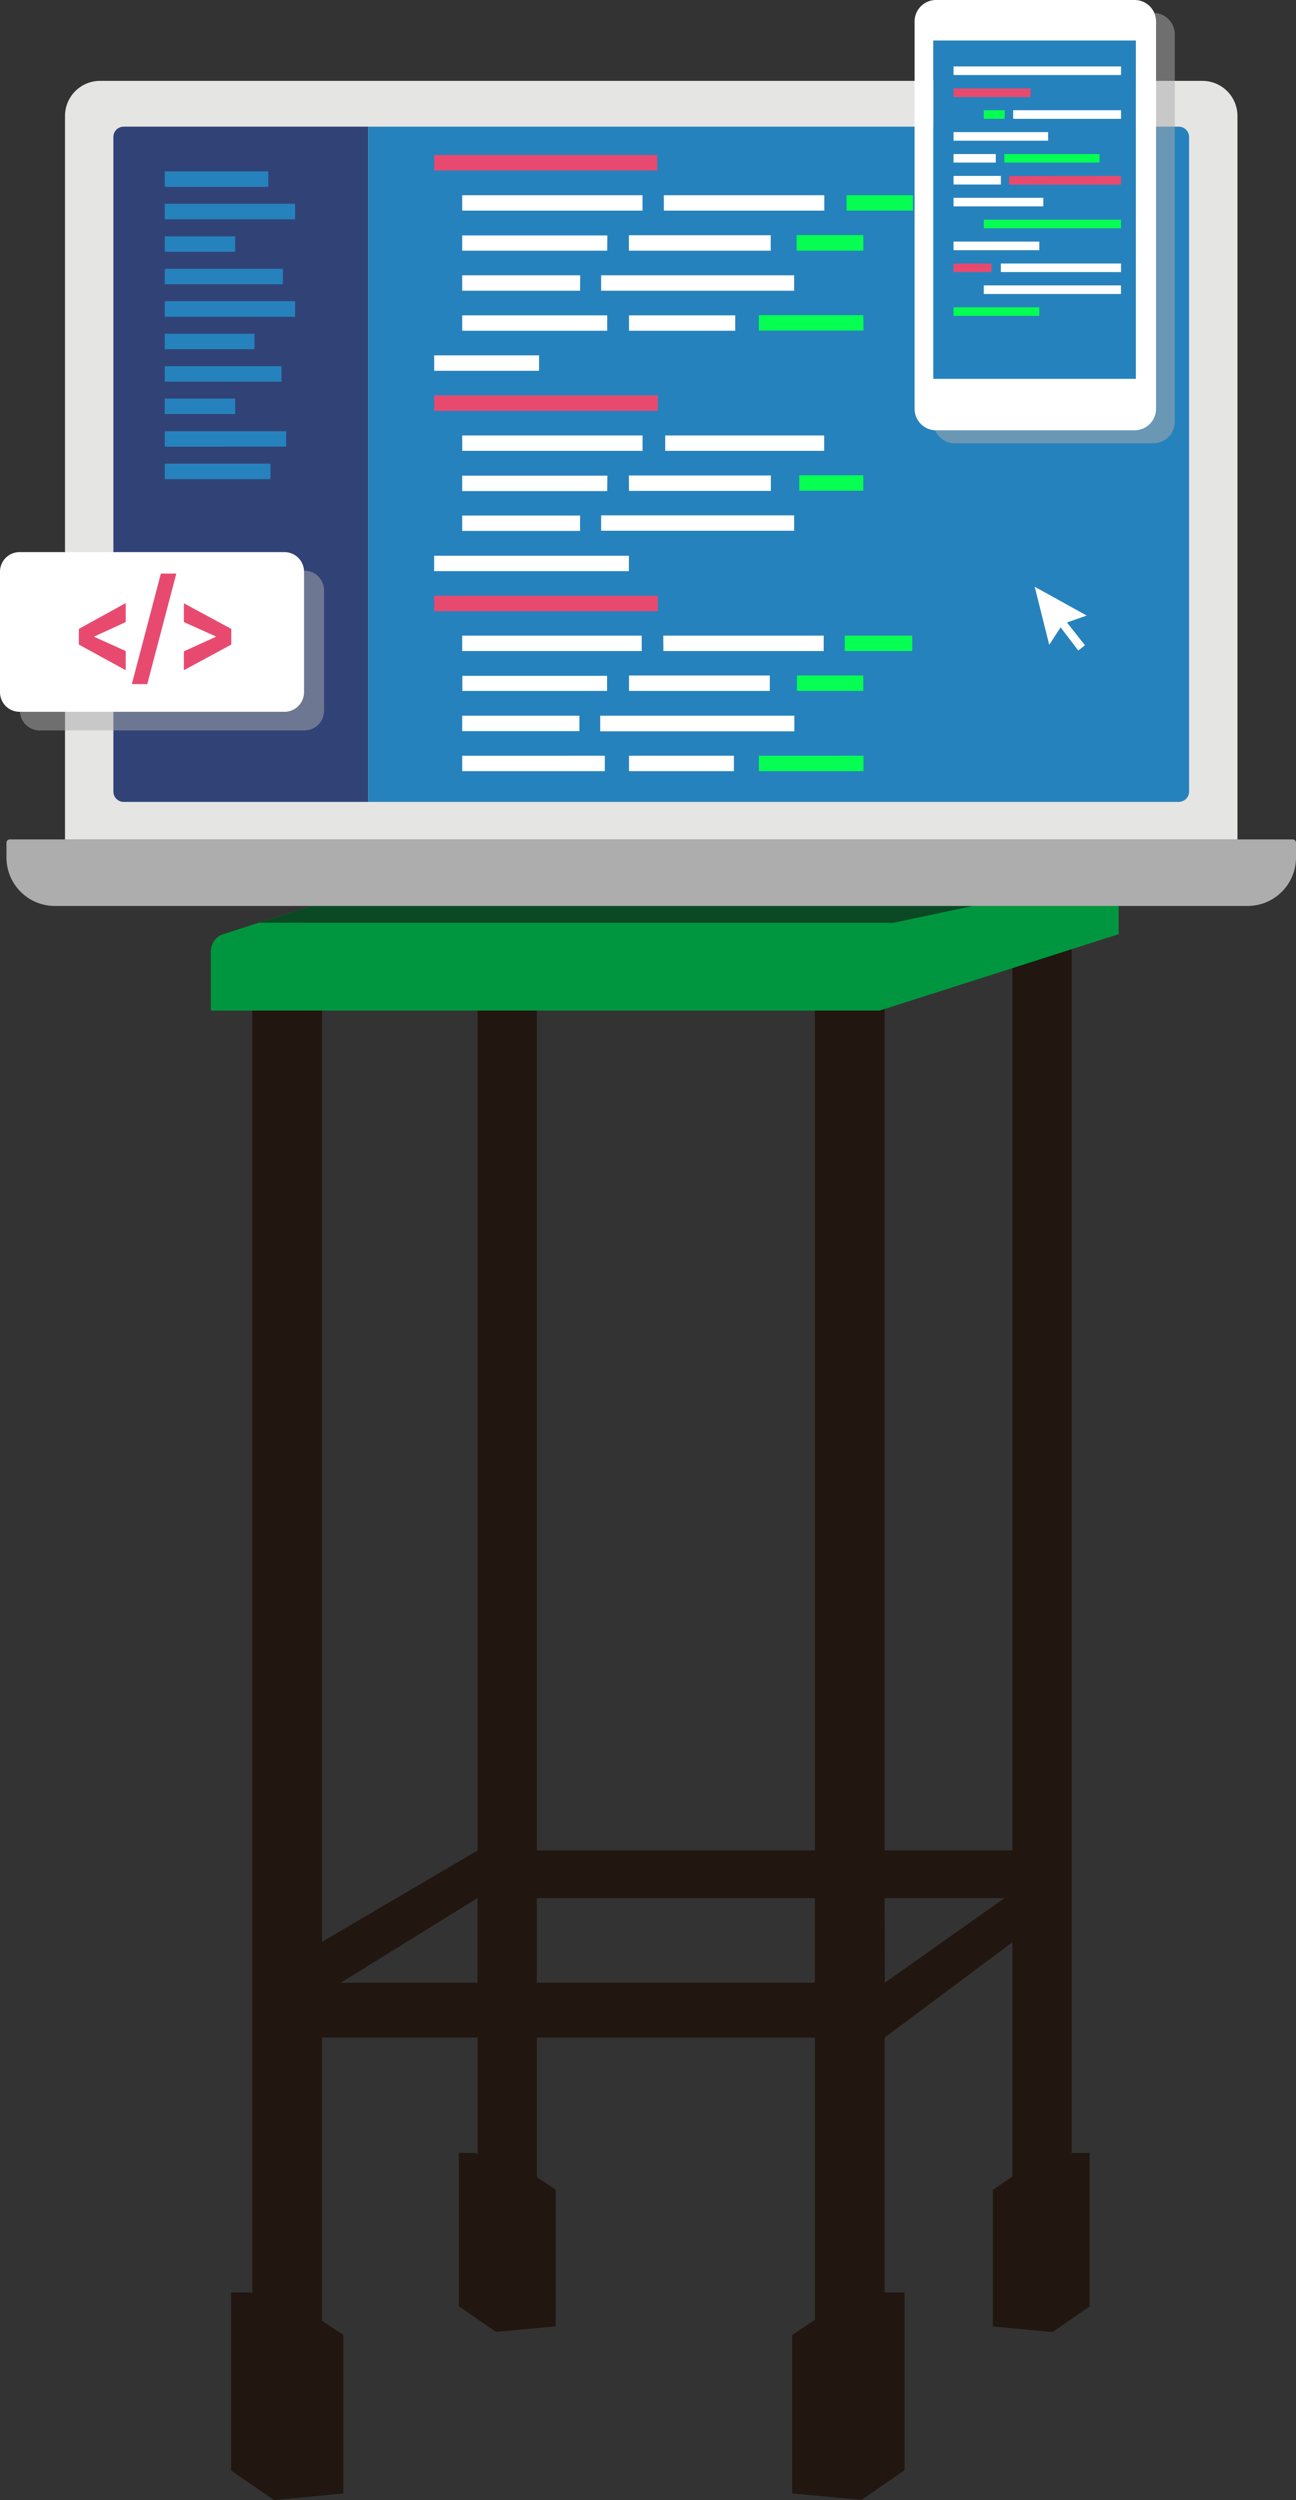 <svg id="Capa_4" data-name="Capa 4" xmlns="http://www.w3.org/2000/svg" viewBox="0 0 292.84 564.5"><rect x="0" y="0" width="292.84" height="564.5" fill="#333333" stroke="none"/><defs><style>.cls-1{fill:#211610;}.cls-2{fill:#009640;}.cls-3{fill:#0b4924;}.cls-4{fill:#e5e5e4;}.cls-5,.cls-9{fill:#adadad;}.cls-6{fill:#314376;}.cls-7{fill:#2682bc;}.cls-8{fill:#06ff52;}.cls-9{opacity:0.5;}.cls-10{fill:#fff;}.cls-11{fill:#e84a6f;}</style></defs><path class="cls-1" d="M242.29,486.12l-.15.11v-280H228.76V417.82H199.89V218.56H184.14V417.82H121.31V221.09H107.92V417.82L72.77,438.45V218.56H57V517.87l-.33-.25H52.21V557.8l9.71,6.7L77.58,563V527.23L72.77,524V460.06h35.15V486.4l-.37-.28h-3.87v34.62l8.38,5.78,13.49-1.26V494.4l-4.24-2.84v-31.5h62.83v63.73L179,527.23V563l15.66,1.46,9.72-6.7V517.62h-4.49V460.06l28.87-21.52v52.9h0l-4.42,3v30.86l13.49,1.26,8.37-5.78V486.12ZM77,447.68l30.9-19.12v19.12Zm44.29,0V428.56h62.83v19.12Zm78.58-19.12H227l-27.06,19.12Z" transform="translate(0 0)"/><path class="cls-2" d="M252.77,210.93V197.57a4.14,4.14,0,0,0-4.14-4.14H105.77a4.09,4.09,0,0,0-1.53.3c-1.52.61-53.76,17.11-54.32,17.39a4.14,4.14,0,0,0-2.28,3.7v13.36H198.77Z" transform="translate(0 0)"/><path class="cls-3" d="M202,208.34l50.74-10.77a4.14,4.14,0,0,0-4.14-4.14H105.77a4.09,4.09,0,0,0-1.53.3c-1.14.46-30.69,9.81-45.71,14.61Z" transform="translate(0 0)"/><path class="cls-4" d="M22.61,18.26H271.69a7.92,7.92,0,0,1,7.92,7.92V189.53a0,0,0,0,1,0,0H14.69a0,0,0,0,1,0,0V26.18A7.92,7.92,0,0,1,22.61,18.26Z"/><path class="cls-5" d="M2.22,189.53H292.08a.76.76,0,0,1,.76.76v3.33a10.94,10.94,0,0,1-10.94,10.94H12.4A10.94,10.94,0,0,1,1.46,193.62v-3.33a.76.76,0,0,1,.76-.76Z"/><path class="cls-6" d="M25.62,30.93V178.72A2.33,2.33,0,0,0,28,181.06H83.22V28.6H28A2.33,2.33,0,0,0,25.62,30.93Zm242.83-1a2,2,0,0,1,.2.66A2,2,0,0,0,268.45,29.92Zm.2,149.16a2,2,0,0,1-.2.65A2,2,0,0,0,268.65,179.08Z" transform="translate(0 0)"/><path class="cls-7" d="M57.5,75.36H37.23v3.49H57.5ZM60.62,38.7H37.23v3.49H60.62ZM53.14,90H37.23v3.48H53.14ZM63.92,60.7H37.23v3.48H63.92ZM53.14,53.37H37.23v3.48H53.14ZM63.6,82.69H37.23v3.49H63.6ZM37.23,108.18H61.12v-3.49H37.23Zm0-58.66H66.67V46H37.23Zm0,22H66.67V68H37.23Zm0,29.33H64.65V97.36H37.23ZM266.34,28.6h-9.69V9.15H210.88V28.6H83.22V181.06H266.34a2.34,2.34,0,0,0,2.34-2.34V30.93A2.33,2.33,0,0,0,266.34,28.6Z" transform="translate(0 0)"/><path class="cls-8" d="M171.48,174.12h23.63v-3.48H171.48ZM180.07,156h15v-3.48h-15Zm15-45.2v-3.48H180.6v3.48Zm0-57.72H180V56.6h15.08Zm0,18.08H171.48v3.48h23.63ZM190.88,147h15.25v-3.48H190.88Zm.4-99.44h15V44.08h-15Zm35.66-10.85h21.51V34.78H226.94Zm.1-11.82h-4.75v1.94H227Zm-4.75,24.72v1.94h31V49.61Zm-6.83,21.71h19.38V69.39H215.46Z" transform="translate(0 0)"/><path class="cls-9" d="M260.82,2.93a4.7,4.7,0,0,1,.4,1.91V92.31a4.85,4.85,0,0,1-4.84,4.85H211.5l-.22,0a4.84,4.84,0,0,0,4.45,2.93H260.6a4.85,4.85,0,0,0,4.85-4.84V7.75A4.83,4.83,0,0,0,260.82,2.93Zm-192,125.93H8.94a4.42,4.42,0,0,0-4.42,4.43v27.2a4.42,4.42,0,0,0,4.42,4.43H68.79a4.43,4.43,0,0,0,4.43-4.43v-27.2A4.43,4.43,0,0,0,68.79,128.86Z" transform="translate(0 0)"/><path class="cls-10" d="M256.38,0H211.5a4.84,4.84,0,0,0-4.84,4.84V92.31a4.85,4.85,0,0,0,4.84,4.85h44.88a4.85,4.85,0,0,0,4.84-4.85V4.84A4.84,4.84,0,0,0,256.38,0Zm.27,85.54H210.88V9.15h45.77Zm-77.2-23.38H135.83v3.48h43.62Zm-75,39.64h40.74V98.32H104.44Zm61.68-30.6h-24v3.48h24Zm-24,39.64h32.05v-3.48H142.1ZM137.2,71.2H104.44v3.48H137.2Zm4.9-14.6h32.05V53.12H142.1Zm-11,5.56H104.44v3.48h26.63Zm6.13-9H104.44V56.6H137.2Zm0,54.24H104.44v3.48H137.2Zm-.06,45.2h-32.7V156h32.7ZM104.44,147H145v-3.48H104.44Zm37.69,9h31.81v-3.48H142.13Zm37.32-39.64H135.83v3.48h43.62ZM145.18,44.08H104.44v3.48h40.74Zm-40.74,121h26.48V161.6H104.44Zm0-45.2h26.63V116.4H104.44ZM121.8,80.24H98.11v3.48H121.8Zm112,52.24,3.28,13.12,2.57-3.95,4,5.24,1.5-1.2-4.06-5.14,4.46-1.56ZM215.46,41.66h10.69V39.72H215.46ZM253.3,15H215.46v1.94H253.3ZM236.83,29.83H215.46v1.94h21.37ZM64.27,124.66H4.43A4.43,4.43,0,0,0,0,129.09v27.2a4.43,4.43,0,0,0,4.43,4.43H64.27a4.43,4.43,0,0,0,4.43-4.43v-27.2A4.43,4.43,0,0,0,64.27,124.66ZM215.46,34.78v1.93H225V34.78Zm19.38,19.77H215.46v1.94h19.38Zm.9-9.88H215.46V46.6h20.28Zm-9.59,16.76H253.3V59.5H226.15Zm2.78-34.6H253.3V24.89H228.93ZM104.44,174.12h32.22v-3.48H104.44Zm37.69,0h23.7v-3.48h-23.7Zm-6.51-9h43.87V161.6H135.62Zm6.48-39.64h-44v3.48h44ZM150,47.56h36.26V44.08H150Zm-.1,99.44h36.22v-3.48H149.87Zm72.39-80.62h31V64.44h-31ZM150.31,101.8h35.92V98.32H150.31Z" transform="translate(0 0)"/><path class="cls-11" d="M98.11,138h50.53v-3.48H98.11ZM148.51,35H98.11v3.48h50.4ZM98.11,92.76h50.53V89.28H98.11Zm129.9-53v1.94H253.3V39.72Zm4.87-19.78H215.46v1.94h17.42ZM215.46,61.43H224V59.5h-8.55ZM17.82,145.54l10.59,5.79V147l-7.09-3.19v-.1l7.09-3.25v-4.29L17.82,142Zm23.73-5.08,7.2,3.23v.1l-7.2,3.28v4.26l10.71-5.79V142l-10.71-5.78Zm-11.76,14h3.49l6.56-24.95H36.35Z" transform="translate(0 0)"/></svg>